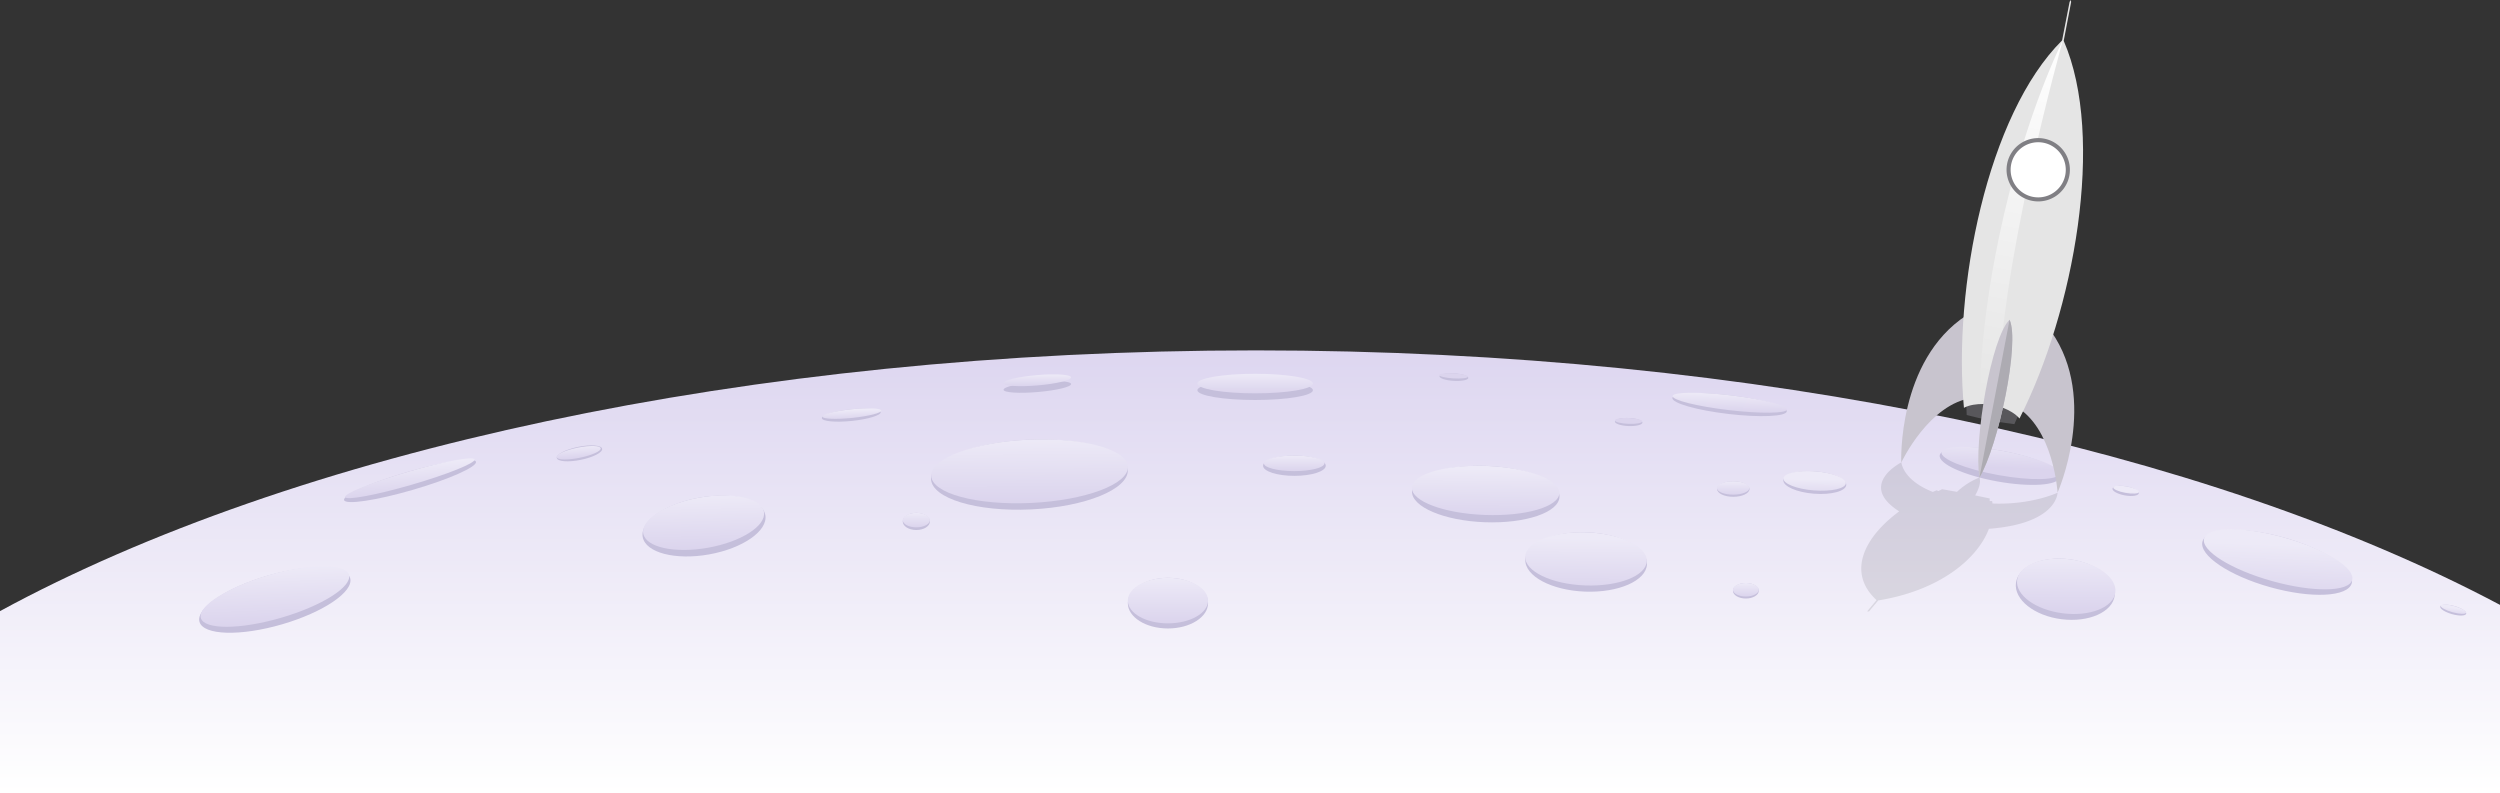 <svg xmlns="http://www.w3.org/2000/svg" xmlns:xlink="http://www.w3.org/1999/xlink" viewBox="0 0 823.31 261.2"><rect x="0" y="0" width="823.31" height="261.2" fill="#333333" stroke="none"/><defs><linearGradient id="Dégradé_sans_nom_29" x1="411.65" y1="115.39" x2="411.65" y2="261.2" gradientUnits="userSpaceOnUse"><stop offset="0" stop-color="#ddd6f0"/><stop offset="1" stop-color="#fff"/></linearGradient><linearGradient id="Dégradé_sans_nom_20" x1="413.35" y1="129.54" x2="413.35" y2="123.1" gradientUnits="userSpaceOnUse"><stop offset="0" stop-color="#dbd4ed"/><stop offset="1" stop-color="#edeaf7"/></linearGradient><linearGradient id="Dégradé_sans_nom_20-2" x1="426.2" y1="155.16" x2="426.2" y2="150.03" xlink:href="#Dégradé_sans_nom_20"/><linearGradient id="Dégradé_sans_nom_20-3" x1="384.63" y1="205.29" x2="384.63" y2="190.29" xlink:href="#Dégradé_sans_nom_20"/><linearGradient id="Dégradé_sans_nom_20-4" x1="301.77" y1="173.67" x2="301.77" y2="168.89" xlink:href="#Dégradé_sans_nom_20"/><linearGradient id="Dégradé_sans_nom_20-5" x1="225.17" y1="145.73" x2="225.17" y2="125.48" gradientTransform="matrix(0.98, 0.15, -0.18, 0.86, 33.96, 21.42)" xlink:href="#Dégradé_sans_nom_20"/><linearGradient id="Dégradé_sans_nom_20-6" x1="81.27" y1="176.14" x2="81.27" y2="154.3" gradientTransform="matrix(0.96, 0.24, -0.28, 0.81, 58.45, 42.91)" xlink:href="#Dégradé_sans_nom_20"/><linearGradient id="Dégradé_sans_nom_20-7" x1="173.44" y1="67.05" x2="173.44" y2="61.59" gradientTransform="matrix(0.98, 0.14, -0.2, 0.71, 33.29, 78.82)" xlink:href="#Dégradé_sans_nom_20"/><linearGradient id="Dégradé_sans_nom_20-8" x1="266.77" y1="5.22" x2="266.77" y2="0.53" gradientTransform="matrix(0.99, 0.07, -0.1, 0.67, 15.45, 115.9)" xlink:href="#Dégradé_sans_nom_20"/><linearGradient id="Dégradé_sans_nom_20-9" x1="341.63" y1="127.15" x2="341.63" y2="123.25" gradientTransform="translate(11.98 -28.81) rotate(4.91)" xlink:href="#Dégradé_sans_nom_20"/><linearGradient id="Dégradé_sans_nom_20-10" x1="491.11" y1="-86.95" x2="491.11" y2="-89.77" gradientTransform="matrix(0.04, 1, -0.6, 0.06, 407.84, -361.33)" xlink:href="#Dégradé_sans_nom_20"/><linearGradient id="Dégradé_sans_nom_20-11" x1="491.48" y1="112.9" x2="491.48" y2="93.89" gradientTransform="matrix(0.03, 1, -0.85, 0.04, 561.55, -333.53)" xlink:href="#Dégradé_sans_nom_20"/><linearGradient id="Dégradé_sans_nom_20-12" x1="523.79" y1="155.24" x2="523.79" y2="135.79" gradientTransform="matrix(0.03, 1, -0.9, 0.04, 635.58, -344.87)" xlink:href="#Dégradé_sans_nom_20"/><linearGradient id="Dégradé_sans_nom_20-13" x1="574.95" y1="196.45" x2="574.95" y2="191.99" xlink:href="#Dégradé_sans_nom_20"/><linearGradient id="Dégradé_sans_nom_20-14" x1="570.77" y1="162.91" x2="570.77" y2="158.49" xlink:href="#Dégradé_sans_nom_20"/><linearGradient id="Dégradé_sans_nom_20-15" x1="540.41" y1="0.23" x2="540.41" y2="-2.52" gradientTransform="matrix(0.03, 1, -0.7, 0.04, 519.9, -401.28)" xlink:href="#Dégradé_sans_nom_20"/><linearGradient id="Dégradé_sans_nom_20-16" x1="581.27" y1="37.95" x2="581.27" y2="30.24" gradientTransform="matrix(0.09, 0.99, -0.77, 0.12, 543.54, -448.64)" xlink:href="#Dégradé_sans_nom_20"/><linearGradient id="Dégradé_sans_nom_20-17" x1="603.55" y1="86.79" x2="603.55" y2="78.97" gradientTransform="matrix(0.06, 1, -0.82, 0.08, 626.75, -449.81)" xlink:href="#Dégradé_sans_nom_20"/><linearGradient id="Dégradé_sans_nom_20-18" x1="678.1" y1="51.99" x2="678.1" y2="39.38" gradientTransform="matrix(0.14, 0.98, -0.75, 0.18, 601.04, -522.93)" xlink:href="#Dégradé_sans_nom_20"/><linearGradient id="Dégradé_sans_nom_20-19" x1="115.41" y1="97.09" x2="115.41" y2="83.31" gradientTransform="matrix(0.96, 0.2, -0.28, 0.68, 49.32, 73.39)" xlink:href="#Dégradé_sans_nom_20"/><linearGradient id="Dégradé_sans_nom_20-20" x1="682.96" y1="182.65" x2="682.96" y2="163.34" gradientTransform="matrix(0.12, 0.99, -0.94, 0.12, 761.83, -506.16)" xlink:href="#Dégradé_sans_nom_20"/><linearGradient id="Dégradé_sans_nom_20-21" x1="728.22" y1="7.89" x2="728.22" y2="4.43" gradientTransform="matrix(0.12, 0.98, -0.68, 0.18, 614.75, -556.42)" xlink:href="#Dégradé_sans_nom_20"/><linearGradient id="Dégradé_sans_nom_20-22" x1="764.15" y1="145.09" x2="764.15" y2="123.62" gradientTransform="matrix(0.23, 0.96, -0.84, 0.27, 683.55, -581.89)" xlink:href="#Dégradé_sans_nom_20"/><linearGradient id="Dégradé_sans_nom_20-23" x1="872.94" y1="-29.2" x2="872.94" y2="-33.34" gradientTransform="matrix(0.16, 0.96, -0.58, 0.27, 648.88, -631.55)" xlink:href="#Dégradé_sans_nom_20"/><linearGradient id="Dégradé_sans_nom_20-24" x1="336.86" y1="120.61" x2="336.86" y2="96.51" gradientTransform="matrix(1, 0.04, -0.05, 0.87, 7.65, 46.97)" xlink:href="#Dégradé_sans_nom_20"/><linearGradient id="Dégradé_sans_nom_15" x1="582.5" y1="-105" x2="582.5" y2="-228.1" gradientTransform="translate(61.1 127.11) rotate(10.81)" gradientUnits="userSpaceOnUse"><stop offset="0" stop-color="#fff" stop-opacity="0"/><stop offset="1" stop-color="#fff"/></linearGradient></defs><title>moon</title><g id="Calque_2" data-name="Calque 2"><g id="Calque_4" data-name="Calque 4"><path d="M823.31,261.2v-62C727,148.09,579.24,115.39,413.58,115.39,245.69,115.39,96.2,149,0,201.25V261.2Z" style="fill:url(#Dégradé_sans_nom_29)"/><ellipse cx="413.35" cy="128.51" rx="19.03" ry="3.22" style="fill:#c5bfdb"/><ellipse cx="426.28" cy="153.37" rx="10.32" ry="3.34" style="fill:#c5bfdb"/><ellipse cx="384.63" cy="198.63" rx="13.21" ry="8.34" style="fill:#c5bfdb"/><ellipse cx="301.77" cy="171.72" rx="4.48" ry="2.83" style="fill:#c5bfdb"/><ellipse cx="231.85" cy="173.24" rx="20.51" ry="9.49" transform="translate(-26.9 43.57) rotate(-10.15)" style="fill:#c5bfdb"/><ellipse cx="90.49" cy="197.6" rx="25.83" ry="8.36" transform="translate(-51.55 33.11) rotate(-16.21)" style="fill:#c5bfdb"/><ellipse cx="190.57" cy="149.71" rx="7.62" ry="2.18" transform="matrix(0.98, -0.2, 0.2, 0.98, -25.87, 40.7)" style="fill:#c5bfdb"/><ellipse cx="280.35" cy="136.72" rx="9.75" ry="1.92" transform="translate(-12.55 29.48) rotate(-5.89)" style="fill:#c5bfdb"/><ellipse cx="341.63" cy="127.39" rx="11.16" ry="1.7" transform="translate(-9.66 29.73) rotate(-4.91)" style="fill:#c5bfdb"/><ellipse cx="478.77" cy="124.17" rx="1.24" ry="4.75" transform="translate(326.79 594.86) rotate(-86.64)" style="fill:#c5bfdb"/><ellipse cx="489.31" cy="162.71" rx="9.28" ry="24.3" transform="translate(308.17 645.51) rotate(-87.83)" style="fill:#c5bfdb"/><ellipse cx="522.37" cy="185.08" rx="9.77" ry="20.04" transform="translate(317.63 700.06) rotate(-87.83)" style="fill:#c5bfdb"/><ellipse cx="574.95" cy="194.55" rx="4.26" ry="2.56" style="fill:#c5bfdb"/><ellipse cx="570.81" cy="161.05" rx="5.33" ry="2.56" style="fill:#c5bfdb"/><ellipse cx="535.13" cy="139.07" rx="1.33" ry="4.54" transform="matrix(0.04, -1, 1, 0.04, 375.88, 668.55)" style="fill:#c5bfdb"/><ellipse cx="569.63" cy="133.28" rx="3.09" ry="18.97" transform="translate(370.86 683.49) rotate(-83.31)" style="fill:#c5bfdb"/><ellipse cx="597.68" cy="158.92" rx="3.69" ry="10.39" transform="translate(392.54 742.35) rotate(-85.52)" style="fill:#c5bfdb"/><ellipse cx="658.57" cy="153.5" rx="5.1" ry="20.14" transform="translate(390.16 774.17) rotate(-79.73)" style="fill:#c5bfdb"/><ellipse cx="135.02" cy="158.39" rx="22.61" ry="3.08" transform="translate(-38.84 43.98) rotate(-16.21)" style="fill:#c5bfdb"/><ellipse cx="680.13" cy="194.03" rx="9.96" ry="16.4" transform="translate(402.65 844.59) rotate(-82.82)" style="fill:#c5bfdb"/><ellipse cx="699.98" cy="161.64" rx="1.51" ry="4.41" transform="translate(416.18 821.61) rotate(-79.73)" style="fill:#c5bfdb"/><ellipse cx="749.94" cy="185.22" rx="8.49" ry="25.52" transform="translate(369.37 857.44) rotate(-74.36)" style="fill:#c5bfdb"/><ellipse cx="807.95" cy="200.95" rx="1.39" ry="4.44" transform="translate(396.58 924.78) rotate(-74.36)" style="fill:#c5bfdb"/><ellipse cx="413.35" cy="126.32" rx="19.03" ry="3.22" style="fill:url(#Dégradé_sans_nom_20)"/><ellipse cx="426.2" cy="152.59" rx="9.98" ry="2.56" style="fill:url(#Dégradé_sans_nom_20-2)"/><ellipse cx="384.63" cy="197.79" rx="13.21" ry="7.5" style="fill:url(#Dégradé_sans_nom_20-3)"/><ellipse cx="301.77" cy="171.28" rx="4.48" ry="2.39" style="fill:url(#Dégradé_sans_nom_20-4)"/><ellipse cx="231.71" cy="172.13" rx="20.19" ry="8.38" transform="translate(-26.71 43.53) rotate(-10.15)" style="fill:url(#Dégradé_sans_nom_20-5)"/><ellipse cx="90.37" cy="196.56" rx="25.4" ry="7.32" transform="matrix(0.96, -0.28, 0.28, 0.96, -51.27, 33.03)" style="fill:url(#Dégradé_sans_nom_20-6)"/><ellipse cx="190.57" cy="149.1" rx="7.4" ry="1.7" transform="translate(-25.75 40.68) rotate(-11.42)" style="fill:url(#Dégradé_sans_nom_20-7)"/><ellipse cx="280.52" cy="136.21" rx="9.75" ry="1.43" transform="translate(-12.49 29.5) rotate(-5.89)" style="fill:url(#Dégradé_sans_nom_20-8)"/><ellipse cx="341.63" cy="125.2" rx="11.16" ry="1.7" transform="translate(-9.47 29.73) rotate(-4.91)" style="fill:url(#Dégradé_sans_nom_20-9)"/><ellipse cx="478.67" cy="123.76" rx="0.84" ry="4.75" transform="translate(327.09 594.37) rotate(-86.64)" style="fill:url(#Dégradé_sans_nom_20-10)"/><ellipse cx="489.27" cy="161.51" rx="8.08" ry="24.3" transform="translate(309.33 644.32) rotate(-87.83)" style="fill:url(#Dégradé_sans_nom_20-11)"/><ellipse cx="522.33" cy="184.06" rx="8.75" ry="20.04" transform="translate(318.6 699.04) rotate(-87.83)" style="fill:url(#Dégradé_sans_nom_20-12)"/><ellipse cx="574.95" cy="194.22" rx="4.26" ry="2.23" style="fill:url(#Dégradé_sans_nom_20-13)"/><ellipse cx="570.77" cy="160.7" rx="5.36" ry="2.21" style="fill:url(#Dégradé_sans_nom_20-14)"/><ellipse cx="535.1" cy="138.7" rx="0.96" ry="4.5" transform="matrix(0.04, -1, 1, 0.04, 376.22, 668.17)" style="fill:url(#Dégradé_sans_nom_20-15)"/><ellipse cx="569.71" cy="132.65" rx="2.45" ry="18.97" transform="translate(371.55 683.01) rotate(-83.31)" style="fill:url(#Dégradé_sans_nom_20-16)"/><ellipse cx="597.63" cy="158.37" rx="3.15" ry="10.31" transform="translate(393.04 741.8) rotate(-85.52)" style="fill:url(#Dégradé_sans_nom_20-17)"/><ellipse cx="658.77" cy="152.46" rx="4.05" ry="19.74" transform="translate(391.34 773.5) rotate(-79.73)" style="fill:url(#Dégradé_sans_nom_20-18)"/><ellipse cx="134.97" cy="157.51" rx="22.2" ry="2.22" transform="translate(-38.6 43.93) rotate(-16.21)" style="fill:url(#Dégradé_sans_nom_20-19)"/><ellipse cx="680.43" cy="193.06" rx="8.97" ry="16.3" transform="translate(403.87 844.04) rotate(-82.82)" style="fill:url(#Dégradé_sans_nom_20-20)"/><ellipse cx="700.13" cy="161.24" rx="1.08" ry="4.32" transform="translate(416.7 821.42) rotate(-79.73)" style="fill:url(#Dégradé_sans_nom_20-21)"/><ellipse cx="750.28" cy="184.22" rx="7.44" ry="25.32" transform="translate(370.57 857.03) rotate(-74.36)" style="fill:url(#Dégradé_sans_nom_20-22)"/><ellipse cx="808" cy="200.62" rx="1.06" ry="4.34" transform="translate(396.93 924.6) rotate(-74.36)" style="fill:url(#Dégradé_sans_nom_20-23)"/><ellipse cx="339" cy="156.31" rx="32.43" ry="11.49" transform="translate(-6.95 16.06) rotate(-2.69)" style="fill:#c5bfdb"/><ellipse cx="339.05" cy="155.24" rx="32.43" ry="10.43" transform="translate(-6.9 16.06) rotate(-2.69)" style="fill:url(#Dégradé_sans_nom_20-24)"/><path d="M656.88,131.06l-9.45-.78.25,6.4s5,1.28,7.79,1.81,7.91,1.19,7.91,1.19l2.59-5.85Z" style="fill:#58575b"/><path d="M649.81,131c-14.51,1.72-23.69,21.35-23.69,21.35s-1.38-33.51,21.44-48.47Z" style="fill:#c8c4ce"/><path d="M663.46,133.65c12.85,7,14.15,28.57,14.15,28.57s13.64-30.65-2.07-53Z" style="fill:#c8c4ce"/><path d="M679.63,13.45,682.07.7,682,0l-.43.6L679.1,13.3c-24.64,24.49-36,81.59-32.33,121,3.77-2,9.61-1,9.68-1h0c.07,0,5.86,1.27,8.62,4.52C683,102.55,693.48,45.31,679.63,13.45Z" style="fill:#e5e5e5"/><path d="M658.09,133.71C657.54,90.2,679.43,13,679.43,13,664,45.32,652.28,93.66,651.9,133Z" style="fill:url(#Dégradé_sans_nom_15)"/><circle cx="671.23" cy="55.91" r="9.76" transform="translate(490.4 704.74) rotate(-79.19)" style="fill:#fff"/><path d="M676.7,64.79a10.43,10.43,0,1,1,4.78-6.92h0A10.41,10.41,0,0,1,676.7,64.79Zm-10.23-16.6a9.08,9.08,0,1,0,13.68,9.43h0a9.08,9.08,0,0,0-13.68-9.43Z" style="fill:#807f84"/><path d="M661.8,105.3c-6,5.77-11.86,39.8-9.93,52C658.16,146.67,665.25,112.88,661.8,105.3Z" style="fill:#c8c4ce"/><path d="M661.8,105.3c3.45,7.58-3.64,41.37-9.93,52" style="fill:#adabb2"/><path d="M618,197.63l-3,3.58.08.23.46-.13,3-3.57c19.81-3.2,32.56-13.36,36.46-23.59,22.61-1.72,22.6-11.89,22.6-11.89s-8.56,4.07-21.43,3.56c0-.27-.07-.54-.11-.81h-.81v-.86l-4.78-1c1.31-2.25,1.93-4.44,1.41-5.89a23.62,23.62,0,0,0-7.41,4.72l-4.89-.87-1.23.62-.58-.27-1.24.55c-10-3.94-10.36-9.74-10.36-9.74s-14.57,7.34-.71,16.14C613.62,177.12,608.29,188.7,618,197.63Z" style="opacity:0.1"/></g></g></svg>